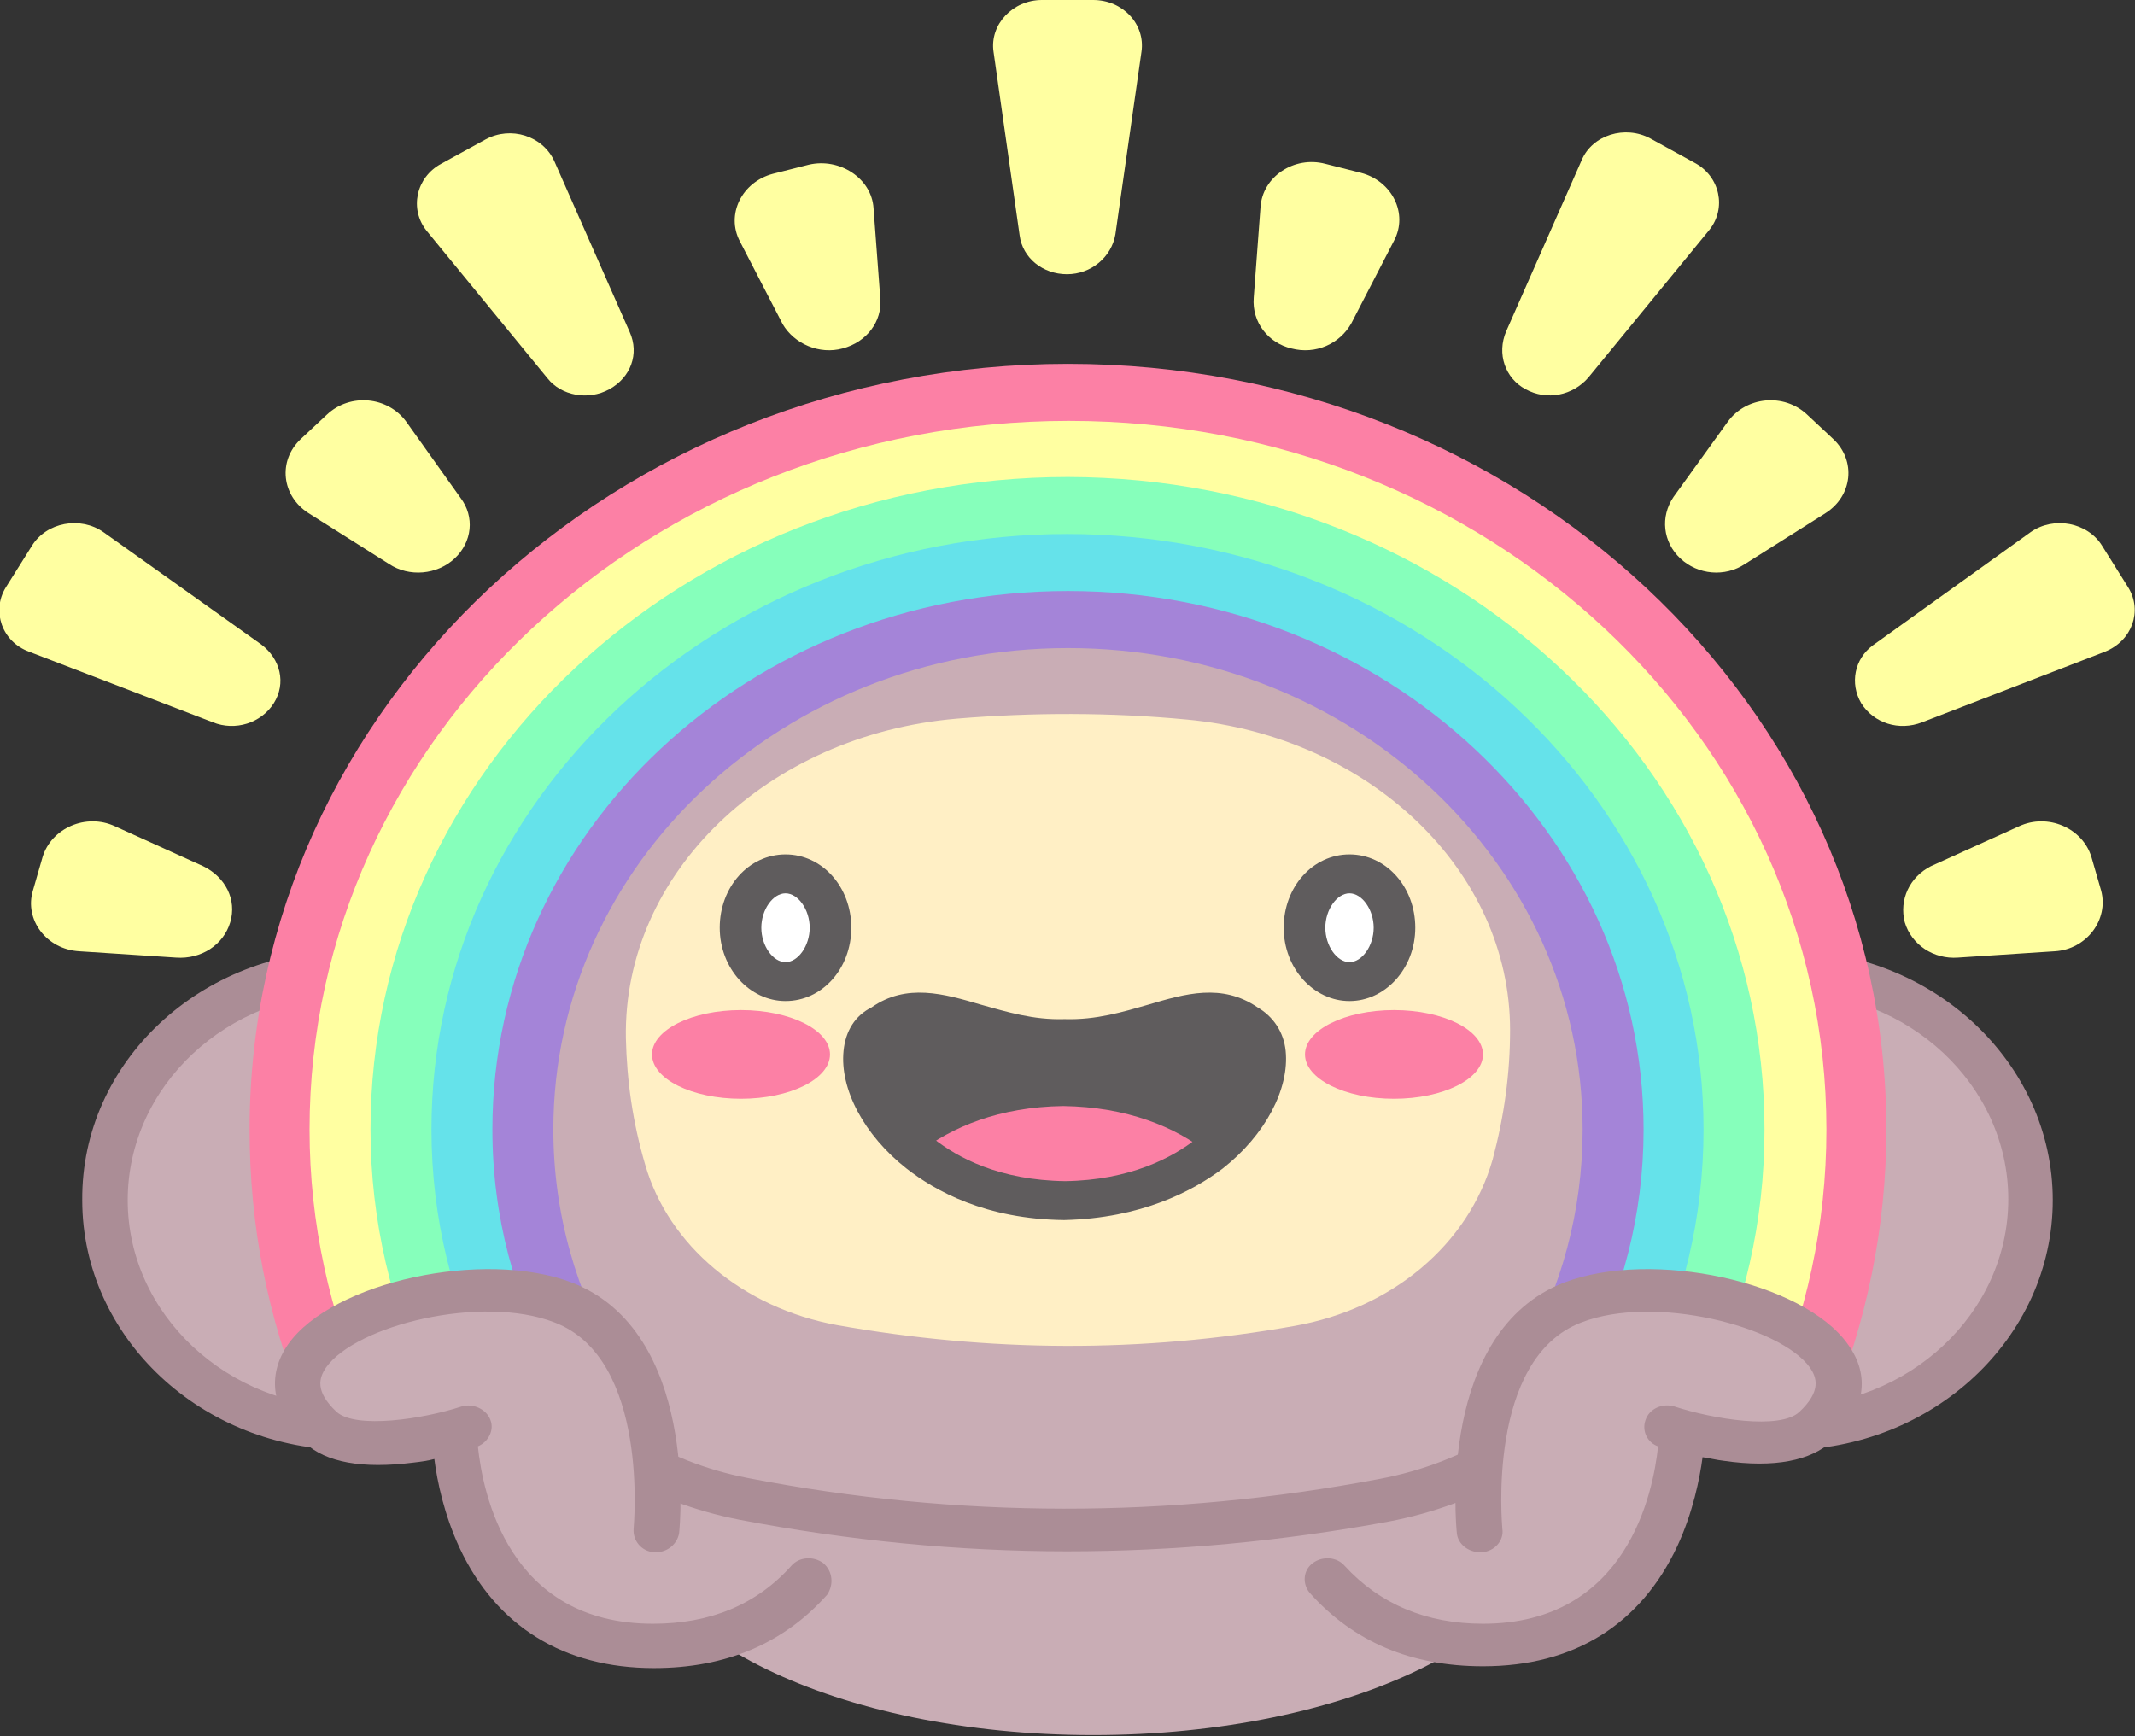 <svg width="91" height="74" viewBox="0 0 91 74" fill="none" xmlns="http://www.w3.org/2000/svg">
<rect x="0" y="0" width="91" height="74" fill="#333333" stroke="none"/>
<path d="M25.976 16.59C26.884 16.089 27.255 15.085 26.842 14.159L23.626 6.868C23.131 5.787 21.771 5.363 20.699 5.942L18.802 6.983C17.73 7.562 17.441 8.912 18.183 9.838L23.337 16.127C23.915 16.86 25.069 17.092 25.976 16.59Z" fill="#FFFFA1"/>
<path d="M11.669 29.978C12.205 29.129 11.957 28.088 11.133 27.47L4.412 22.686C3.422 21.992 1.979 22.262 1.361 23.265L0.247 25.04C-0.371 26.043 0.082 27.355 1.237 27.779L9.071 30.788C10.019 31.174 11.133 30.827 11.669 29.978Z" fill="#FFFFA1"/>
<path d="M79.331 29.978C79.867 30.827 80.939 31.174 81.929 30.788L89.722 27.779C90.876 27.316 91.33 26.043 90.711 25.04L89.598 23.265C88.98 22.262 87.536 21.992 86.547 22.686L79.826 27.509C79.043 28.088 78.836 29.129 79.331 29.978Z" fill="#FFFFA1"/>
<path d="M65.023 16.59C65.931 17.092 67.044 16.86 67.704 16.089L72.858 9.8C73.6 8.874 73.311 7.523 72.239 6.945L70.343 5.903C69.27 5.324 67.868 5.749 67.415 6.829L64.199 14.121C63.786 15.085 64.158 16.127 65.023 16.59Z" fill="#FFFFA1"/>
<path d="M45.479 11.69C46.51 11.69 47.376 10.957 47.541 9.993L48.654 2.199C48.819 1.042 47.871 0 46.593 0H44.407C43.17 0 42.181 1.042 42.346 2.199L43.459 10.031C43.583 10.996 44.449 11.69 45.479 11.69Z" fill="#FFFFA1"/>
<path d="M35.913 14.854C36.944 14.584 37.604 13.697 37.522 12.732L37.233 8.874C37.151 7.601 35.79 6.713 34.47 7.022L32.945 7.408C31.625 7.755 30.924 9.144 31.543 10.301L33.357 13.812C33.852 14.661 34.924 15.124 35.913 14.854Z" fill="#FFFFA1"/>
<path d="M19.379 23.805C20.122 23.11 20.245 22.03 19.627 21.22L17.318 17.979C16.534 16.899 14.926 16.744 13.937 17.671L12.823 18.712C11.834 19.638 11.999 21.143 13.153 21.876L16.576 24.037C17.441 24.615 18.637 24.5 19.379 23.805Z" fill="#FFFFA1"/>
<path d="M9.813 39.315C10.102 38.35 9.607 37.386 8.659 36.923L4.907 35.225C3.67 34.647 2.185 35.302 1.814 36.537L1.402 37.965C1.031 39.199 1.979 40.472 3.381 40.55L7.504 40.82C8.576 40.897 9.525 40.279 9.813 39.315Z" fill="#FFFFA1"/>
<path d="M81.187 39.315C81.475 40.279 82.424 40.897 83.454 40.82L87.578 40.55C88.938 40.472 89.887 39.199 89.557 37.965L89.144 36.537C88.773 35.302 87.289 34.647 86.052 35.225L82.3 36.923C81.393 37.386 80.939 38.35 81.187 39.315Z" fill="#FFFFA1"/>
<path d="M71.621 23.805C72.363 24.5 73.517 24.615 74.383 24.037L77.806 21.876C78.96 21.143 79.125 19.638 78.135 18.712L77.022 17.671C76.033 16.744 74.425 16.899 73.641 17.979L71.332 21.181C70.755 22.03 70.879 23.11 71.621 23.805Z" fill="#FFFFA1"/>
<path d="M55.045 14.854C56.076 15.124 57.107 14.661 57.602 13.774L59.416 10.263C60.034 9.105 59.334 7.716 58.014 7.369L56.488 6.983C55.169 6.636 53.808 7.523 53.726 8.835L53.437 12.693C53.355 13.735 54.056 14.623 55.045 14.854Z" fill="#FFFFA1"/>
<path d="M46.593 73.961C57.478 73.961 66.302 69.66 66.302 64.355C66.302 59.049 57.478 54.748 46.593 54.748C35.708 54.748 26.884 59.049 26.884 64.355C26.884 69.66 35.708 73.961 46.593 73.961Z" fill="#C9ADB5"/>
<path d="M76.115 41.398C74.507 41.398 73.023 41.746 71.662 42.324C70.384 33.258 62.508 26.004 52.571 25.001C47.995 24.538 43.418 24.538 38.841 24.962C28.698 25.888 20.699 33.18 19.338 42.324C17.977 41.707 16.452 41.36 14.844 41.36C9.112 41.36 4.453 45.719 4.453 51.082C4.453 56.445 9.112 60.805 14.844 60.805C17.771 60.805 20.41 59.686 22.307 57.834C24.451 60.844 27.791 63.043 31.666 63.814C40.779 65.589 49.85 65.589 58.962 63.853C63.003 63.081 66.425 60.882 68.611 57.796C70.507 59.648 73.146 60.766 76.115 60.766C81.846 60.766 86.506 56.407 86.506 51.044C86.506 45.681 81.888 41.398 76.115 41.398Z" fill="#C9ADB5"/>
<path d="M45.479 66.129C40.82 66.129 36.12 65.666 31.502 64.779C27.749 64.046 24.492 62.117 22.183 59.3C20.121 60.921 17.565 61.808 14.885 61.808C8.618 61.808 3.505 57.024 3.505 51.16C3.464 45.257 8.576 40.511 14.844 40.511C16.122 40.511 17.4 40.704 18.555 41.09C19.462 36.884 21.73 32.949 25.111 29.939C28.78 26.622 33.646 24.577 38.717 24.075C43.335 23.651 48.036 23.651 52.654 24.114C57.643 24.615 62.426 26.699 66.013 30.017C69.312 33.026 71.538 36.923 72.404 41.09C73.6 40.704 74.837 40.511 76.115 40.511C82.382 40.511 87.495 45.295 87.495 51.16C87.495 57.024 82.382 61.808 76.115 61.808C73.394 61.808 70.796 60.921 68.776 59.3C66.384 62.194 63.044 64.123 59.21 64.856C54.633 65.705 50.056 66.129 45.479 66.129ZM22.307 57.024C22.348 57.024 22.348 57.024 22.389 57.024C22.678 57.063 22.966 57.217 23.131 57.448C25.193 60.342 28.285 62.31 31.873 63.004C40.82 64.74 49.85 64.74 58.797 63.043C62.508 62.348 65.725 60.342 67.827 57.371C67.992 57.14 68.24 56.985 68.57 56.985C68.858 56.947 69.147 57.063 69.353 57.255C71.167 58.992 73.559 59.956 76.156 59.956C81.352 59.956 85.599 55.982 85.599 51.121C85.599 46.26 81.352 42.286 76.156 42.286C74.754 42.286 73.394 42.556 72.115 43.135C71.827 43.25 71.497 43.25 71.25 43.096C70.961 42.942 70.796 42.71 70.755 42.401C70.178 38.196 68.034 34.261 64.735 31.251C61.436 28.242 57.107 26.313 52.53 25.888C48.036 25.425 43.5 25.425 39.006 25.85C34.305 26.351 29.852 28.242 26.512 31.251C23.173 34.261 20.987 38.235 20.328 42.479C20.286 42.749 20.08 43.019 19.833 43.173C19.544 43.327 19.214 43.327 18.967 43.173C17.689 42.594 16.328 42.324 14.885 42.324C9.69 42.324 5.443 46.298 5.443 51.16C5.443 56.021 9.69 59.995 14.885 59.995C17.441 59.995 19.874 59.03 21.647 57.333C21.812 57.101 22.059 57.024 22.307 57.024Z" fill="#AB8D96"/>
<path d="M55.169 56.522C48.654 57.68 42.181 57.641 35.666 56.484C31.666 55.751 28.492 53.089 27.502 49.655C26.966 47.842 26.719 46.067 26.677 44.253C26.554 37.231 32.697 31.328 40.779 30.634C44.036 30.364 47.335 30.364 50.592 30.673C58.385 31.406 64.364 37.116 64.364 43.906C64.364 45.758 64.116 47.571 63.622 49.423C62.591 53.05 59.334 55.789 55.169 56.522Z" fill="#FFEFC5"/>
<path d="M33.481 41.861C34.528 41.861 35.377 40.825 35.377 39.546C35.377 38.268 34.528 37.231 33.481 37.231C32.433 37.231 31.584 38.268 31.584 39.546C31.584 40.825 32.433 41.861 33.481 41.861Z" fill="white"/>
<path d="M57.519 41.861C58.567 41.861 59.416 40.825 59.416 39.546C59.416 38.268 58.567 37.231 57.519 37.231C56.472 37.231 55.623 38.268 55.623 39.546C55.623 40.825 56.472 41.861 57.519 41.861Z" fill="white"/>
<path d="M33.481 42.672C31.955 42.672 30.677 41.283 30.677 39.546C30.677 37.81 31.914 36.421 33.481 36.421C35.048 36.421 36.285 37.81 36.285 39.546C36.285 41.283 35.048 42.672 33.481 42.672ZM33.481 38.08C32.945 38.08 32.45 38.775 32.45 39.546C32.45 40.318 32.945 41.013 33.481 41.013C34.017 41.013 34.512 40.318 34.512 39.546C34.512 38.775 34.017 38.08 33.481 38.08Z" fill="#5F5C5D"/>
<path d="M57.519 42.672C55.994 42.672 54.715 41.283 54.715 39.546C54.715 37.81 55.952 36.421 57.519 36.421C59.086 36.421 60.323 37.81 60.323 39.546C60.323 41.283 59.045 42.672 57.519 42.672ZM57.519 38.08C56.983 38.08 56.489 38.775 56.489 39.546C56.489 40.318 56.983 41.013 57.519 41.013C58.055 41.013 58.55 40.318 58.55 39.546C58.55 38.775 58.055 38.08 57.519 38.08Z" fill="#5F5C5D"/>
<path d="M51.499 49.153C50.056 50.272 48.036 51.121 45.315 51.16C42.634 51.121 40.573 50.272 39.13 49.153C36.614 47.186 36.078 44.369 37.563 43.597C39.542 42.131 41.81 44.292 45.315 44.253C48.819 44.331 51.046 42.17 53.066 43.597C54.55 44.369 54.014 47.186 51.499 49.153Z" fill="#5F5C5D"/>
<path d="M51.499 49.153C50.056 50.272 48.036 51.121 45.315 51.16C42.634 51.121 40.573 50.272 39.13 49.153C40.573 48.034 42.593 47.186 45.315 47.147C48.036 47.186 50.097 48.034 51.499 49.153Z" fill="#FC80A5"/>
<path d="M45.356 52.008C42.016 51.97 39.872 50.774 38.635 49.809C36.821 48.382 35.79 46.414 35.955 44.794C36.037 43.945 36.45 43.289 37.15 42.942C38.635 41.9 40.243 42.363 41.81 42.826C42.923 43.135 44.036 43.482 45.356 43.443H45.397C46.716 43.482 47.871 43.135 48.943 42.826C50.51 42.363 52.077 41.9 53.602 42.942C54.262 43.327 54.715 43.983 54.798 44.794C54.963 46.414 53.932 48.382 52.118 49.809C50.84 50.774 48.654 51.931 45.356 52.008ZM39.212 43.945C38.841 43.945 38.511 44.022 38.181 44.253C38.14 44.292 38.099 44.292 38.058 44.331C37.851 44.408 37.769 44.639 37.728 44.948C37.645 45.797 38.222 47.301 39.789 48.536C40.82 49.346 42.593 50.311 45.397 50.349C48.16 50.311 49.974 49.346 51.005 48.536C52.571 47.301 53.149 45.835 53.066 44.948C53.025 44.639 52.901 44.446 52.736 44.331C52.695 44.292 52.654 44.292 52.613 44.253C51.87 43.713 51.046 43.906 49.52 44.369C48.407 44.678 47.046 45.102 45.397 45.064C43.789 45.102 42.387 44.678 41.274 44.369C40.367 44.138 39.748 43.945 39.212 43.945Z" fill="#5F5C5D"/>
<path d="M59.416 46.838C61.511 46.838 63.209 45.992 63.209 44.948C63.209 43.904 61.511 43.057 59.416 43.057C57.321 43.057 55.623 43.904 55.623 44.948C55.623 45.992 57.321 46.838 59.416 46.838Z" fill="#FC80A5"/>
<path d="M31.584 46.838C33.679 46.838 35.377 45.992 35.377 44.948C35.377 43.904 33.679 43.057 31.584 43.057C29.489 43.057 27.791 43.904 27.791 44.948C27.791 45.992 29.489 46.838 31.584 46.838Z" fill="#FC80A5"/>
<path d="M74.177 48.15C74.177 51.931 71.703 55.481 70.136 58.683L67.539 58.22C69.147 55.172 68.652 52.124 68.652 48.497C68.652 35.804 59.086 26.159 45.52 26.159C31.955 26.159 21.812 35.495 21.812 48.189C21.812 51.893 21.936 55.365 23.585 58.452L20.905 58.799C19.256 55.596 16.823 51.97 16.823 48.189C16.823 34.184 30.471 21.297 45.479 21.297C60.488 21.259 74.177 34.145 74.177 48.15Z" fill="#65E2EA"/>
<path d="M70.054 48.15C70.054 51.777 69.147 55.172 67.539 58.22L64.941 57.757C66.549 54.902 67.456 51.623 67.456 48.15C67.456 36.807 57.643 27.625 45.521 27.625C33.398 27.625 23.585 36.807 23.585 48.15C23.585 51.738 24.575 55.133 26.306 58.066L23.626 58.413C21.936 55.326 20.987 51.854 20.987 48.15C20.987 35.457 31.955 25.194 45.521 25.194C59.045 25.194 70.054 35.495 70.054 48.15Z" fill="#A484D8"/>
<path d="M79.084 48.15C79.084 52.201 76.94 56.098 75.373 59.648L72.775 59.185C74.342 55.828 74.218 52.086 74.218 48.189C74.218 32.833 61.931 21.297 45.521 21.297C29.11 21.297 16.864 32.833 16.864 48.189C16.864 52.086 16.658 55.789 18.266 59.146L15.586 59.493C14.06 56.021 11.957 52.664 11.957 48.652C11.957 31.946 27.708 16.59 45.521 16.59C63.333 16.552 79.084 31.483 79.084 48.15Z" fill="#FFFFA1"/>
<path d="M75.208 48.15C75.208 52.086 74.342 55.789 72.734 59.146L70.136 58.683C71.744 55.481 72.61 51.893 72.61 48.15C72.61 34.145 60.447 22.763 45.479 22.763C30.512 22.763 18.39 34.145 18.39 48.15C18.39 51.931 19.297 55.558 20.946 58.76L18.266 59.107C16.699 55.751 15.792 52.047 15.792 48.15C15.792 32.795 29.11 20.333 45.521 20.333C61.931 20.371 75.208 32.795 75.208 48.15Z" fill="#86FFBB"/>
<path d="M80.403 48.15C80.403 52.356 79.537 56.407 78.012 60.111L75.414 59.648C76.981 56.098 77.847 52.24 77.847 48.15C77.847 31.444 63.374 17.941 45.562 17.941C27.667 17.941 13.194 31.483 13.194 48.15C13.194 52.163 14.06 55.982 15.586 59.455L12.906 59.802C11.421 56.175 10.638 52.278 10.638 48.15C10.638 30.132 26.265 15.51 45.521 15.51C64.776 15.51 80.403 30.132 80.403 48.15Z" fill="#FC80A5"/>
<path d="M34.429 67.364C33.027 68.907 30.924 70.18 27.791 70.18C19.379 70.18 19.297 61.036 19.297 61.036C17.977 61.384 14.844 62.04 13.607 60.844C9.525 57.024 19.173 53.667 23.956 55.519C28.739 57.371 27.914 65.242 27.914 65.242L34.429 67.364Z" fill="#C9ADB5"/>
<path d="M35.089 66.631C34.676 66.322 34.058 66.361 33.728 66.747C32.244 68.406 30.265 69.216 27.832 69.216C21.647 69.216 20.575 63.621 20.369 61.654C20.822 61.461 21.07 60.959 20.905 60.535C20.74 60.072 20.163 59.802 19.668 59.956C18.019 60.496 15.174 60.921 14.349 60.188C13.401 59.3 13.607 58.722 13.895 58.297C15.174 56.484 20.534 55.172 23.626 56.368C27.708 57.911 27.007 65.088 27.007 65.165C26.966 65.666 27.337 66.129 27.873 66.168C27.914 66.168 27.956 66.168 27.956 66.168C28.45 66.168 28.863 65.821 28.945 65.358C28.986 65.01 29.77 56.754 24.368 54.67C20.616 53.243 14.184 54.632 12.287 57.294C11.339 58.644 11.586 60.188 12.988 61.499C13.895 62.348 15.462 62.618 17.606 62.348C17.936 62.31 18.225 62.271 18.513 62.194C18.637 63.158 18.926 64.547 19.585 65.975C21.152 69.332 24.038 71.106 27.873 71.106C30.924 71.106 33.398 70.065 35.254 67.981C35.542 67.557 35.501 66.978 35.089 66.631Z" fill="#AB8D96"/>
<path d="M56.571 67.364C57.973 68.907 60.076 70.18 63.209 70.18C71.621 70.18 71.703 61.036 71.703 61.036C73.023 61.384 76.156 62.04 77.393 60.844C81.475 57.024 71.827 53.667 67.044 55.519C62.261 57.371 63.086 65.242 63.086 65.242L56.571 67.364Z" fill="#C9ADB5"/>
<path d="M78.754 57.294C76.857 54.632 70.425 53.243 66.673 54.67C61.272 56.754 62.055 65.01 62.096 65.358C62.137 65.821 62.591 66.168 63.086 66.168C63.127 66.168 63.168 66.168 63.168 66.168C63.704 66.129 64.117 65.666 64.034 65.165C64.034 65.088 63.333 57.911 67.415 56.368C70.507 55.172 75.868 56.522 77.146 58.297C77.435 58.722 77.641 59.3 76.692 60.188C75.868 60.959 73.023 60.496 71.373 59.956C70.879 59.802 70.301 60.033 70.136 60.535C69.972 60.998 70.219 61.499 70.672 61.654C70.466 63.621 69.353 69.216 63.209 69.216C60.777 69.216 58.797 68.367 57.313 66.747C56.983 66.361 56.365 66.322 55.953 66.631C55.54 66.939 55.499 67.518 55.829 67.904C57.684 69.987 60.158 71.029 63.209 71.029C67.085 71.029 69.93 69.254 71.497 65.898C72.157 64.47 72.445 63.043 72.569 62.117C72.858 62.155 73.146 62.233 73.476 62.271C75.62 62.58 77.187 62.271 78.094 61.422C79.496 60.149 79.744 58.644 78.754 57.294Z" fill="#AB8D96"/>
</svg>
